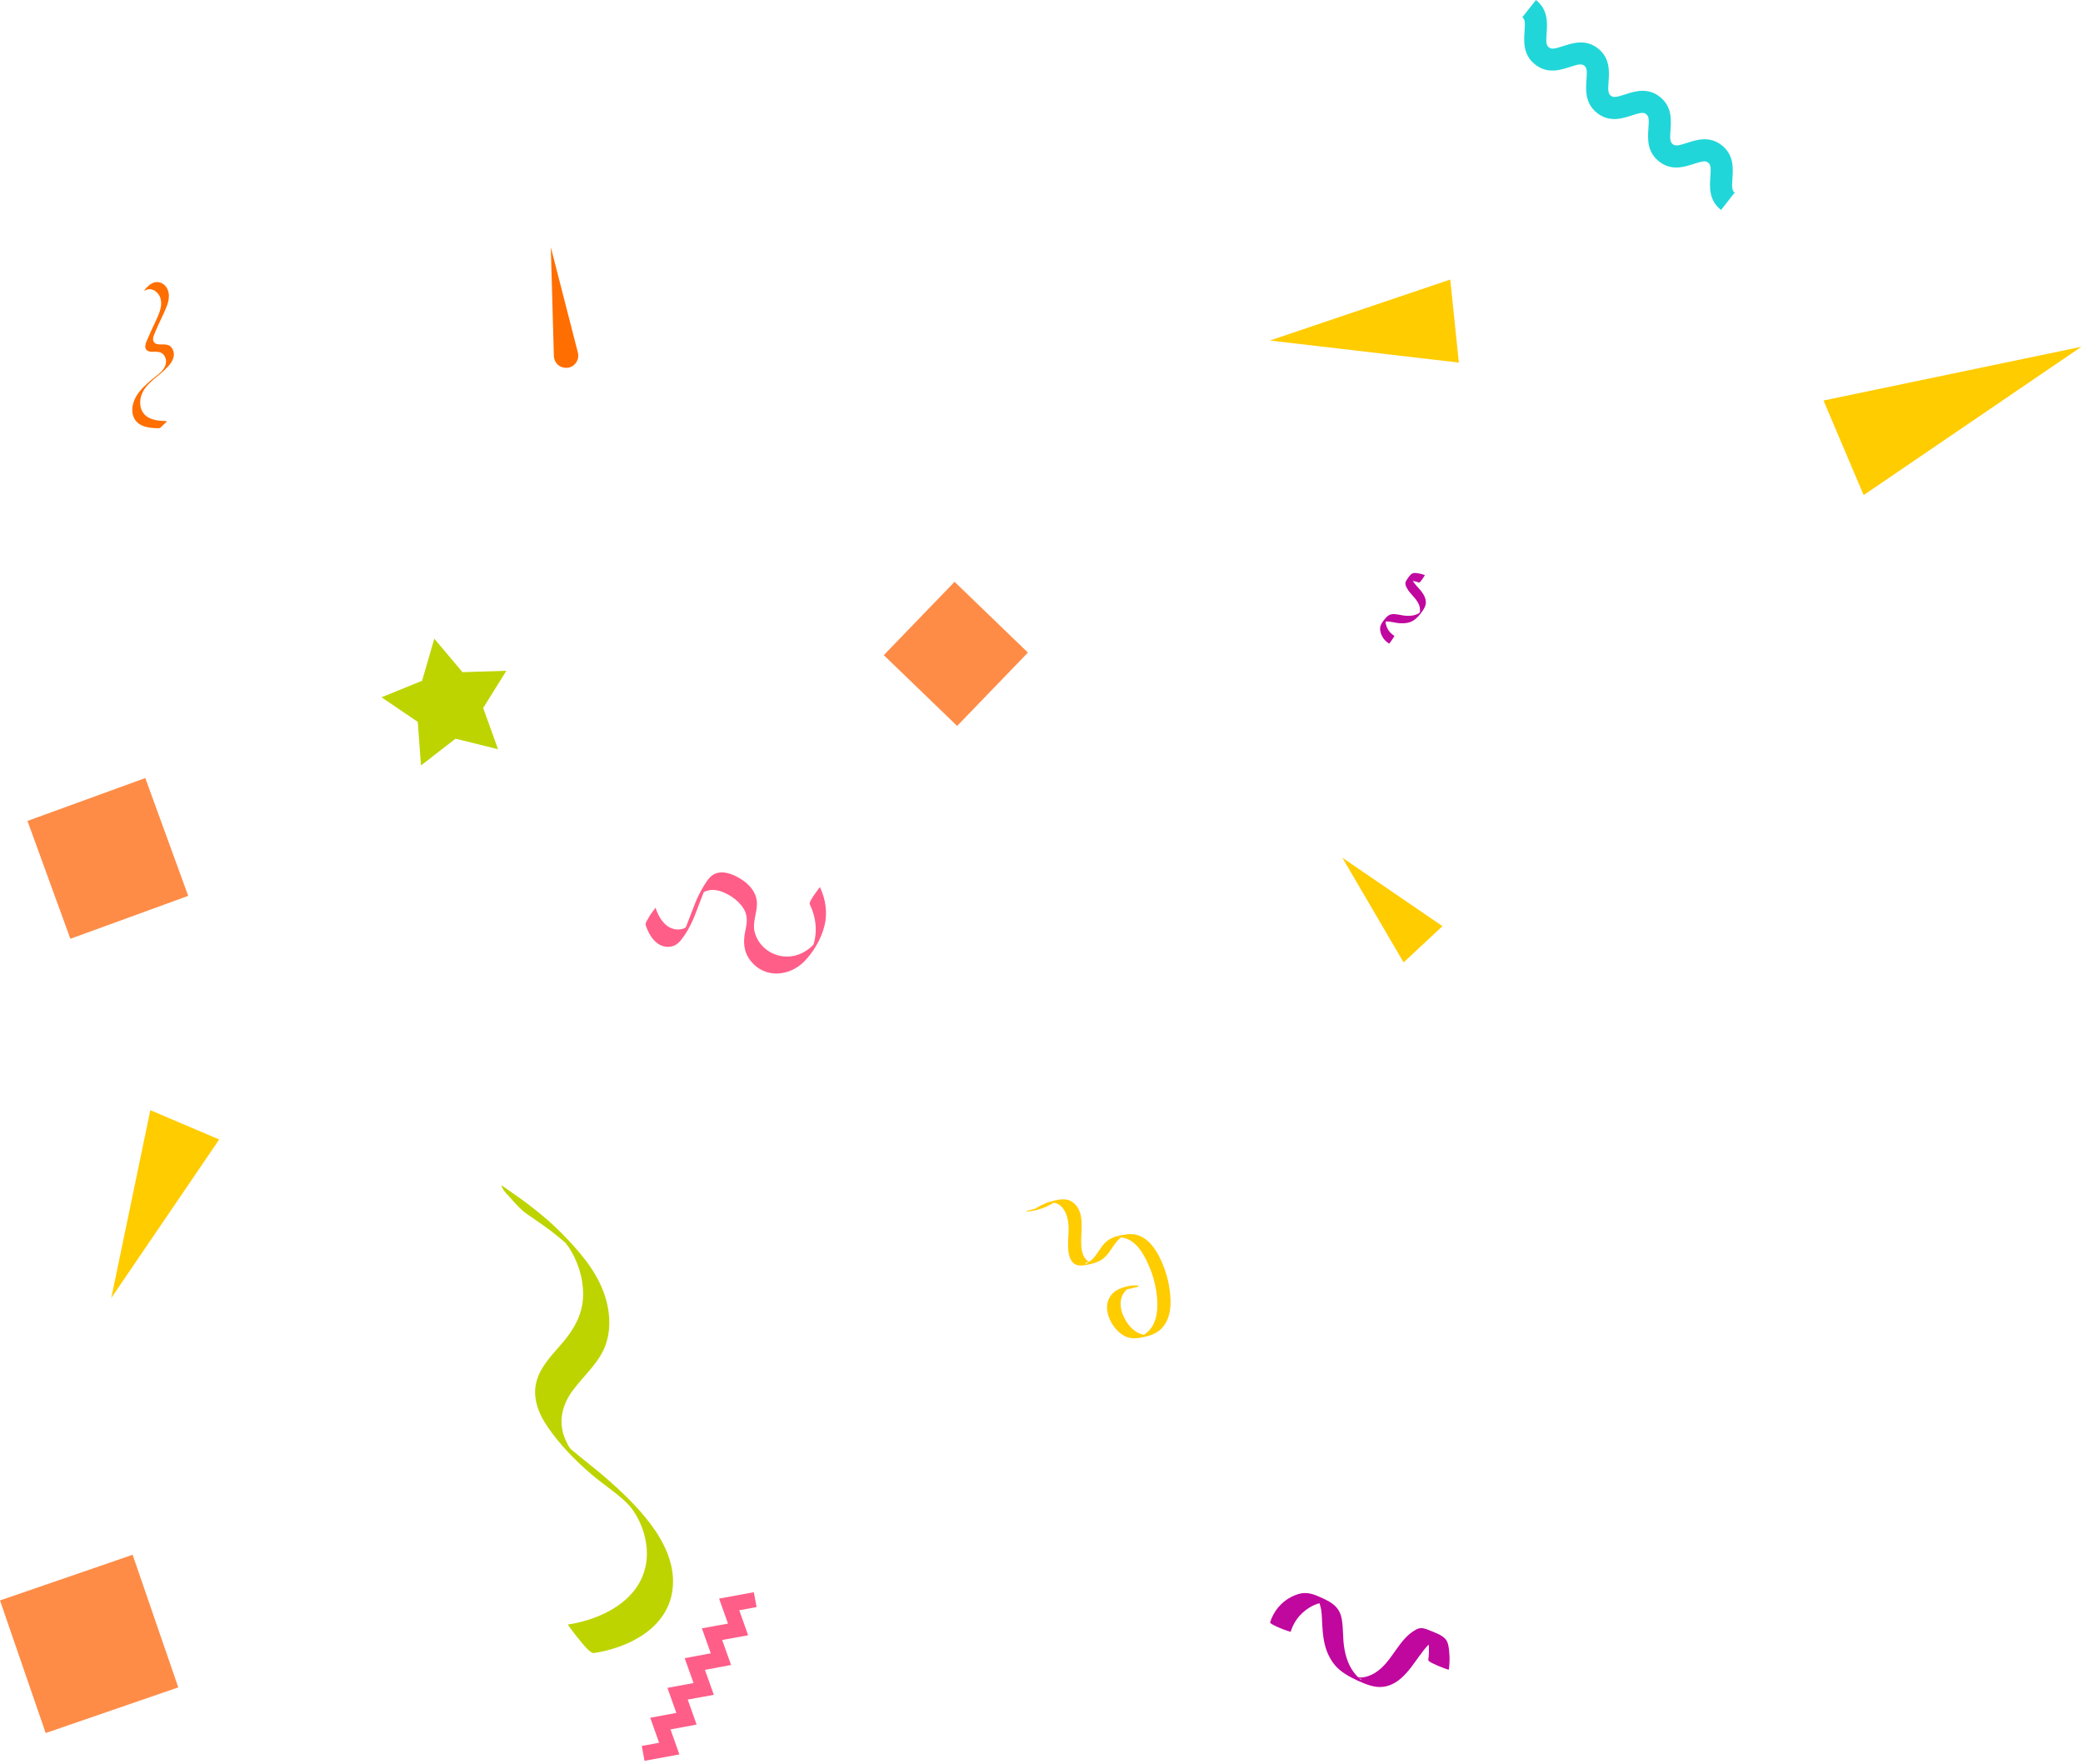<svg width="150" height="127" viewBox="0 0 150 127" fill="none" xmlns="http://www.w3.org/2000/svg">
<path d="M30.315 55.12L30.085 51.98L27.475 50.21L30.395 49.02L31.275 45.99L33.305 48.4L36.465 48.3L34.795 50.98L35.865 53.95L32.805 53.19L30.315 55.12Z" fill="#BDD400"/>
<path d="M9.55 111.954L0 115.242L3.289 124.792L12.838 121.503L9.55 111.954Z" fill="#FE8C47"/>
<path d="M92.945 117.49C93.125 116.92 93.445 116.42 93.905 116.04C94.125 115.85 94.365 115.7 94.625 115.58C94.765 115.52 94.905 115.47 95.055 115.43C95.155 115.41 95.255 115.39 95.355 115.39C95.415 115.38 95.485 115.38 95.555 115.39C95.285 115.27 95.025 115.15 94.755 115.03C94.785 115.13 94.945 115.28 94.995 115.39C95.045 115.51 95.075 115.62 95.105 115.75C95.165 116 95.185 116.26 95.195 116.52C95.225 117.14 95.245 117.75 95.385 118.35C95.515 118.91 95.755 119.46 96.135 119.91C96.565 120.41 97.155 120.73 97.755 121.01C98.335 121.27 98.975 121.55 99.625 121.46C100.135 121.39 100.585 121.13 100.955 120.79C101.465 120.33 101.835 119.75 102.235 119.21C102.565 118.76 103.235 117.82 103.885 117.94C103.515 117.79 103.145 117.64 102.775 117.48C102.815 117.5 102.845 117.52 102.885 117.54C102.775 117.47 102.665 117.41 102.565 117.34C102.845 117.6 102.855 118.05 102.885 118.4C102.915 118.78 102.905 119.16 102.855 119.53C102.835 119.66 103.465 119.9 103.555 119.95C103.615 119.98 104.335 120.27 104.335 120.22C104.385 119.81 104.405 119.41 104.365 119.01C104.335 118.69 104.315 118.29 104.095 118.03C103.835 117.72 103.285 117.54 102.925 117.39C102.575 117.25 102.295 117.15 101.955 117.35C100.665 118.06 100.265 119.69 99.015 120.46C98.735 120.63 98.425 120.75 98.095 120.79C97.915 120.8 97.745 120.75 97.565 120.76C97.955 120.73 98.255 121.15 97.945 120.9C97.845 120.82 97.755 120.73 97.675 120.64C97.155 120.08 96.905 119.34 96.795 118.61C96.685 117.93 96.745 117.23 96.615 116.55C96.485 115.85 96.085 115.5 95.465 115.19C95.025 114.98 94.515 114.72 94.015 114.71C93.665 114.7 93.295 114.83 92.985 114.99C92.245 115.37 91.715 116.03 91.465 116.81C91.405 116.98 92.935 117.54 92.945 117.49Z" fill="#C0079E"/>
<path d="M10.445 20.92C10.905 20.63 11.435 21.04 11.555 21.48C11.715 22.01 11.475 22.54 11.255 23.03C11.015 23.54 10.775 24.05 10.555 24.57C10.475 24.76 10.395 25.01 10.545 25.19C10.655 25.32 10.835 25.33 10.995 25.33C11.155 25.33 11.335 25.32 11.495 25.36C11.715 25.42 11.855 25.6 11.925 25.8C12.055 26.23 11.795 26.62 11.475 26.89C10.725 27.51 9.745 28.2 9.555 29.21C9.465 29.69 9.575 30.2 9.985 30.5C10.395 30.8 10.945 30.82 11.435 30.84C11.535 30.84 11.685 30.67 11.745 30.61C11.815 30.55 11.885 30.48 11.945 30.42C11.955 30.41 12.015 30.32 12.005 30.32C11.555 30.31 11.065 30.28 10.665 30.05C10.265 29.82 10.075 29.39 10.095 28.94C10.135 27.83 11.175 27.3 11.885 26.61C12.205 26.3 12.565 25.91 12.515 25.43C12.495 25.25 12.415 25.06 12.275 24.94C12.115 24.81 11.895 24.8 11.695 24.8C11.535 24.8 11.365 24.81 11.225 24.75C10.975 24.63 10.995 24.35 11.085 24.13C11.295 23.59 11.565 23.06 11.805 22.53C12.035 22.02 12.295 21.44 12.085 20.89C11.905 20.4 11.355 20.14 10.885 20.44C10.735 20.53 10.605 20.66 10.485 20.78C10.485 20.81 10.315 20.99 10.445 20.92Z" fill="#FF6E00"/>
<path d="M68.74 41.894L63.643 47.176L68.925 52.273L74.022 46.991L68.74 41.894Z" fill="#FE8C47"/>
<path d="M149.884 24.97L131.314 28.84L134.204 35.65L149.884 24.97Z" fill="#FFCC00"/>
<path d="M110.605 0C111.495 0.7 111.425 1.67 111.375 2.39C111.325 3.04 111.345 3.26 111.535 3.41C111.725 3.56 111.945 3.52 112.565 3.32C113.245 3.1 114.175 2.79 115.065 3.48C115.955 4.18 115.885 5.15 115.835 5.87C115.785 6.51 115.805 6.74 115.995 6.89C116.185 7.04 116.405 7 117.025 6.8C117.705 6.58 118.635 6.27 119.525 6.97C120.415 7.67 120.345 8.64 120.295 9.36C120.245 10 120.265 10.23 120.455 10.38C120.645 10.53 120.865 10.49 121.485 10.29C122.165 10.07 123.095 9.76 123.985 10.46C124.875 11.16 124.805 12.13 124.755 12.85C124.705 13.49 124.725 13.72 124.915 13.87L123.935 15.12C123.045 14.42 123.115 13.45 123.165 12.73C123.215 12.09 123.195 11.86 123.005 11.71C122.815 11.56 122.595 11.6 121.975 11.8C121.295 12.02 120.365 12.33 119.475 11.63C118.585 10.93 118.655 9.96 118.705 9.24C118.755 8.6 118.735 8.37 118.545 8.22C118.355 8.07 118.135 8.11 117.515 8.31C116.835 8.53 115.905 8.84 115.015 8.14C114.125 7.44 114.195 6.47 114.245 5.75C114.295 5.11 114.275 4.88 114.085 4.73C113.895 4.58 113.675 4.62 113.055 4.82C112.375 5.04 111.445 5.35 110.555 4.65C109.665 3.95 109.735 2.98 109.785 2.26C109.835 1.61 109.815 1.39 109.625 1.24L110.605 0Z" fill="#21D6D8"/>
<path d="M8.015 93.46L15.785 82.05L10.825 79.94L8.015 93.46Z" fill="#FFCC00"/>
<path d="M42.774 119.03C45.134 118.67 47.884 117.37 48.384 114.75C48.994 111.54 46.114 108.64 43.974 106.72C43.414 106.22 42.834 105.75 42.234 105.27C41.924 105.02 41.604 104.77 41.304 104.51C41.294 104.49 40.964 104.25 40.954 104.2C41.204 104.5 41.234 104.52 41.024 104.24C40.944 104.13 40.884 104.03 40.834 103.91C40.114 102.53 40.424 101.19 41.314 100.03C42.074 99.03 43.074 98.18 43.554 96.99C44.054 95.74 43.934 94.29 43.464 93.03C42.854 91.39 41.644 90.02 40.444 88.8C39.154 87.49 37.694 86.43 36.174 85.39C36.024 85.29 36.214 85.62 36.194 85.56C36.294 85.79 36.574 86.06 36.714 86.21C37.084 86.63 37.474 87.09 37.934 87.41C38.544 87.83 39.154 88.24 39.744 88.69C39.994 88.89 40.254 89.09 40.494 89.3C40.594 89.38 40.714 89.48 40.814 89.58C40.594 89.35 40.874 89.69 40.914 89.75C41.634 90.81 42.054 92.17 41.984 93.46C41.914 94.69 41.344 95.68 40.584 96.6C39.884 97.44 39.034 98.23 38.684 99.31C38.284 100.52 38.734 101.73 39.434 102.74C40.294 104.01 41.414 105.15 42.564 106.14C43.474 106.93 44.804 107.75 45.464 108.59C46.294 109.68 46.754 111.24 46.524 112.59C46.084 115.28 43.294 116.61 40.894 116.98C40.864 116.99 41.654 118.01 41.734 118.09C41.904 118.29 42.484 119.07 42.774 119.03Z" fill="#BDD400"/>
<path d="M39.665 17.8L41.615 25.39C41.675 25.63 41.635 25.89 41.495 26.1C41.355 26.31 41.135 26.45 40.885 26.48C40.635 26.51 40.385 26.44 40.194 26.28C40.005 26.12 39.895 25.88 39.885 25.63L39.665 17.8Z" fill="#FF6E00"/>
<path d="M46.495 66.61C46.745 67.4 47.325 68.28 48.255 68.17C48.595 68.13 48.845 67.94 49.055 67.67C49.385 67.26 49.655 66.78 49.875 66.29C50.065 65.87 50.215 65.43 50.385 65C50.465 64.79 50.545 64.57 50.635 64.36C50.685 64.23 50.735 64.11 50.785 63.98C50.805 63.92 50.835 63.85 50.865 63.79C50.515 64.25 50.435 64.42 50.625 64.26C51.025 64.06 51.365 64.03 51.805 64.15C52.225 64.27 52.635 64.5 52.975 64.78C53.275 65.03 53.545 65.34 53.685 65.71C53.845 66.15 53.765 66.58 53.675 67.01C53.505 67.8 53.535 68.53 54.055 69.19C55.065 70.47 56.835 70.32 57.905 69.24C58.575 68.57 59.145 67.59 59.375 66.65C59.605 65.73 59.455 64.74 59.045 63.88C59.035 63.86 58.655 64.41 58.615 64.46C58.555 64.57 58.245 64.97 58.315 65.12C58.655 65.82 58.815 66.61 58.715 67.39C58.695 67.57 58.655 67.76 58.605 67.94C58.575 68.03 58.395 68.39 58.615 68.02C58.835 67.67 58.645 67.94 58.585 68.01C58.345 68.27 58.045 68.49 57.725 68.64C56.445 69.26 54.835 68.64 54.375 67.23C54.125 66.45 54.545 65.75 54.505 64.98C54.465 64.25 53.965 63.68 53.375 63.31C52.815 62.95 51.995 62.61 51.365 62.98C51.065 63.16 50.865 63.5 50.675 63.8C50.415 64.22 50.205 64.66 50.025 65.12C49.845 65.58 49.665 66.05 49.485 66.52C49.455 66.6 49.425 66.69 49.385 66.77C49.345 66.88 49.115 67.36 49.365 66.9C49.565 66.54 49.455 66.74 49.315 66.82C49.205 66.88 49.085 66.91 48.965 66.92C48.035 67.03 47.455 66.15 47.205 65.36C47.205 65.36 46.815 65.88 46.785 65.94C46.725 66.09 46.445 66.44 46.495 66.61Z" fill="#FF5E88"/>
<path d="M96.665 61.76L101.075 69.3L103.875 66.69L96.665 61.76Z" fill="#FFCC00"/>
<path d="M10.463 56.024L1.978 59.113L5.067 67.599L13.553 64.509L10.463 56.024Z" fill="#FE8C47"/>
<path d="M73.965 87.24C74.425 87.2 74.895 87.09 75.325 86.9C75.475 86.83 75.625 86.75 75.785 86.67C75.855 86.63 75.925 86.59 76.005 86.55C76.045 86.53 76.085 86.52 76.125 86.5C75.755 86.71 75.605 86.55 75.885 86.6C76.705 86.73 76.965 87.77 76.955 88.48C76.955 88.9 76.895 89.32 76.915 89.74C76.925 90.13 76.975 90.61 77.255 90.91C77.525 91.19 77.905 91.14 78.265 91.08C78.675 91 79.095 90.89 79.425 90.64C79.755 90.39 79.955 90.04 80.185 89.71C80.315 89.52 80.465 89.32 80.655 89.17C80.735 89.1 80.825 89.06 80.915 89C80.615 89.2 80.455 89.06 80.665 89.09C80.735 89.1 80.805 89.1 80.875 89.12C81.795 89.31 82.335 90.24 82.685 91.03C83.055 91.84 83.275 92.72 83.335 93.62C83.385 94.45 83.265 95.39 82.585 95.96C82.495 96.03 82.405 96.1 82.305 96.16C82.265 96.18 82.205 96.2 82.175 96.22C82.295 96.19 82.415 96.16 82.535 96.13C82.505 96.13 82.485 96.13 82.445 96.13C82.185 96.08 81.955 96 81.735 95.84C81.355 95.57 81.075 95.16 80.885 94.73C80.715 94.34 80.635 93.88 80.755 93.46C80.815 93.25 80.935 93.06 81.085 92.91C81.155 92.84 81.225 92.78 81.305 92.74C81.345 92.72 81.395 92.7 81.425 92.68C81.265 92.72 81.115 92.76 80.955 92.8C80.995 92.8 81.035 92.81 81.075 92.82C81.255 92.85 81.495 92.76 81.675 92.72C81.755 92.7 81.895 92.69 81.955 92.63C81.965 92.62 82.055 92.59 81.995 92.58C81.525 92.5 80.945 92.65 80.525 92.85C80.185 93.01 79.915 93.31 79.795 93.66C79.505 94.53 80.095 95.6 80.795 96.09C81.165 96.35 81.565 96.41 82.015 96.34C82.505 96.26 83.045 96.14 83.455 95.83C84.225 95.23 84.355 94.2 84.275 93.29C84.195 92.27 83.895 91.27 83.425 90.38C82.955 89.51 82.235 88.74 81.155 88.88C80.665 88.94 80.075 89.05 79.685 89.39C79.285 89.73 79.085 90.22 78.735 90.6C78.595 90.75 78.435 90.86 78.265 90.97C78.055 91.1 78.165 90.76 78.665 90.9C78.625 90.89 78.575 90.9 78.535 90.88C78.405 90.85 78.295 90.79 78.205 90.69C77.895 90.36 77.855 89.81 77.855 89.37C77.865 88.42 78.115 87.12 77.175 86.52C76.715 86.23 76.115 86.39 75.625 86.53C75.405 86.59 75.195 86.68 74.995 86.78C74.895 86.83 74.795 86.89 74.705 86.94C74.655 86.97 74.605 87 74.555 87.02C74.335 87.13 74.225 87.06 74.795 87.01C74.575 87.03 74.345 87.08 74.135 87.14C74.085 87.14 73.785 87.25 73.965 87.24Z" fill="#FFCC00"/>
<path d="M51.784 115.11L54.284 114.65L54.484 115.72L53.234 115.95L53.874 117.75L52.004 118.09L52.644 119.89L50.764 120.24L51.404 122.04L49.524 122.38L50.164 124.18L48.284 124.53L48.924 126.33L46.414 126.79L46.214 125.72L47.464 125.49L46.824 123.69L48.704 123.34L48.064 121.54L49.944 121.19L49.304 119.4L51.184 119.05L50.544 117.25L52.424 116.91L51.784 115.11Z" fill="#FF5E88"/>
<path d="M100.415 45.79C100.205 45.66 100.025 45.48 99.915 45.26C99.855 45.15 99.825 45.04 99.795 44.93C99.785 44.87 99.775 44.8 99.775 44.74C99.775 44.7 99.775 44.66 99.785 44.61C99.785 44.58 99.795 44.56 99.805 44.53C99.725 44.63 99.655 44.72 99.585 44.82C99.625 44.82 99.705 44.77 99.755 44.76C99.805 44.75 99.855 44.75 99.915 44.75C100.025 44.75 100.135 44.77 100.235 44.79C100.485 44.84 100.735 44.89 101.005 44.88C101.245 44.88 101.495 44.84 101.715 44.72C101.955 44.59 102.145 44.38 102.315 44.16C102.475 43.95 102.645 43.72 102.675 43.44C102.695 43.23 102.625 43.02 102.525 42.84C102.385 42.59 102.185 42.38 101.995 42.17C101.845 41.99 101.525 41.63 101.635 41.38C101.535 41.52 101.445 41.65 101.345 41.79C101.355 41.78 101.365 41.77 101.375 41.75C101.335 41.79 101.305 41.83 101.265 41.86C101.395 41.77 101.585 41.81 101.725 41.83C101.885 41.85 102.035 41.89 102.185 41.95C102.235 41.97 102.395 41.74 102.425 41.7C102.435 41.68 102.625 41.41 102.605 41.41C102.445 41.35 102.285 41.31 102.115 41.28C101.985 41.26 101.815 41.23 101.695 41.3C101.545 41.38 101.415 41.58 101.325 41.72C101.235 41.85 101.175 41.96 101.215 42.11C101.385 42.7 102.005 43.02 102.205 43.6C102.245 43.73 102.265 43.87 102.255 44.01C102.245 44.08 102.205 44.15 102.195 44.22C102.215 44.06 102.415 43.98 102.285 44.08C102.245 44.11 102.195 44.14 102.155 44.17C101.875 44.33 101.555 44.36 101.245 44.34C100.955 44.32 100.685 44.23 100.395 44.22C100.095 44.21 99.915 44.33 99.735 44.56C99.605 44.72 99.455 44.9 99.405 45.1C99.365 45.24 99.385 45.4 99.425 45.55C99.515 45.88 99.735 46.16 100.025 46.34C100.055 46.37 100.425 45.8 100.415 45.79Z" fill="#C0079E"/>
<path d="M91.444 24.52L105.054 26.11L104.434 20.13L91.444 24.52Z" fill="#FFCC00"/>
</svg>
